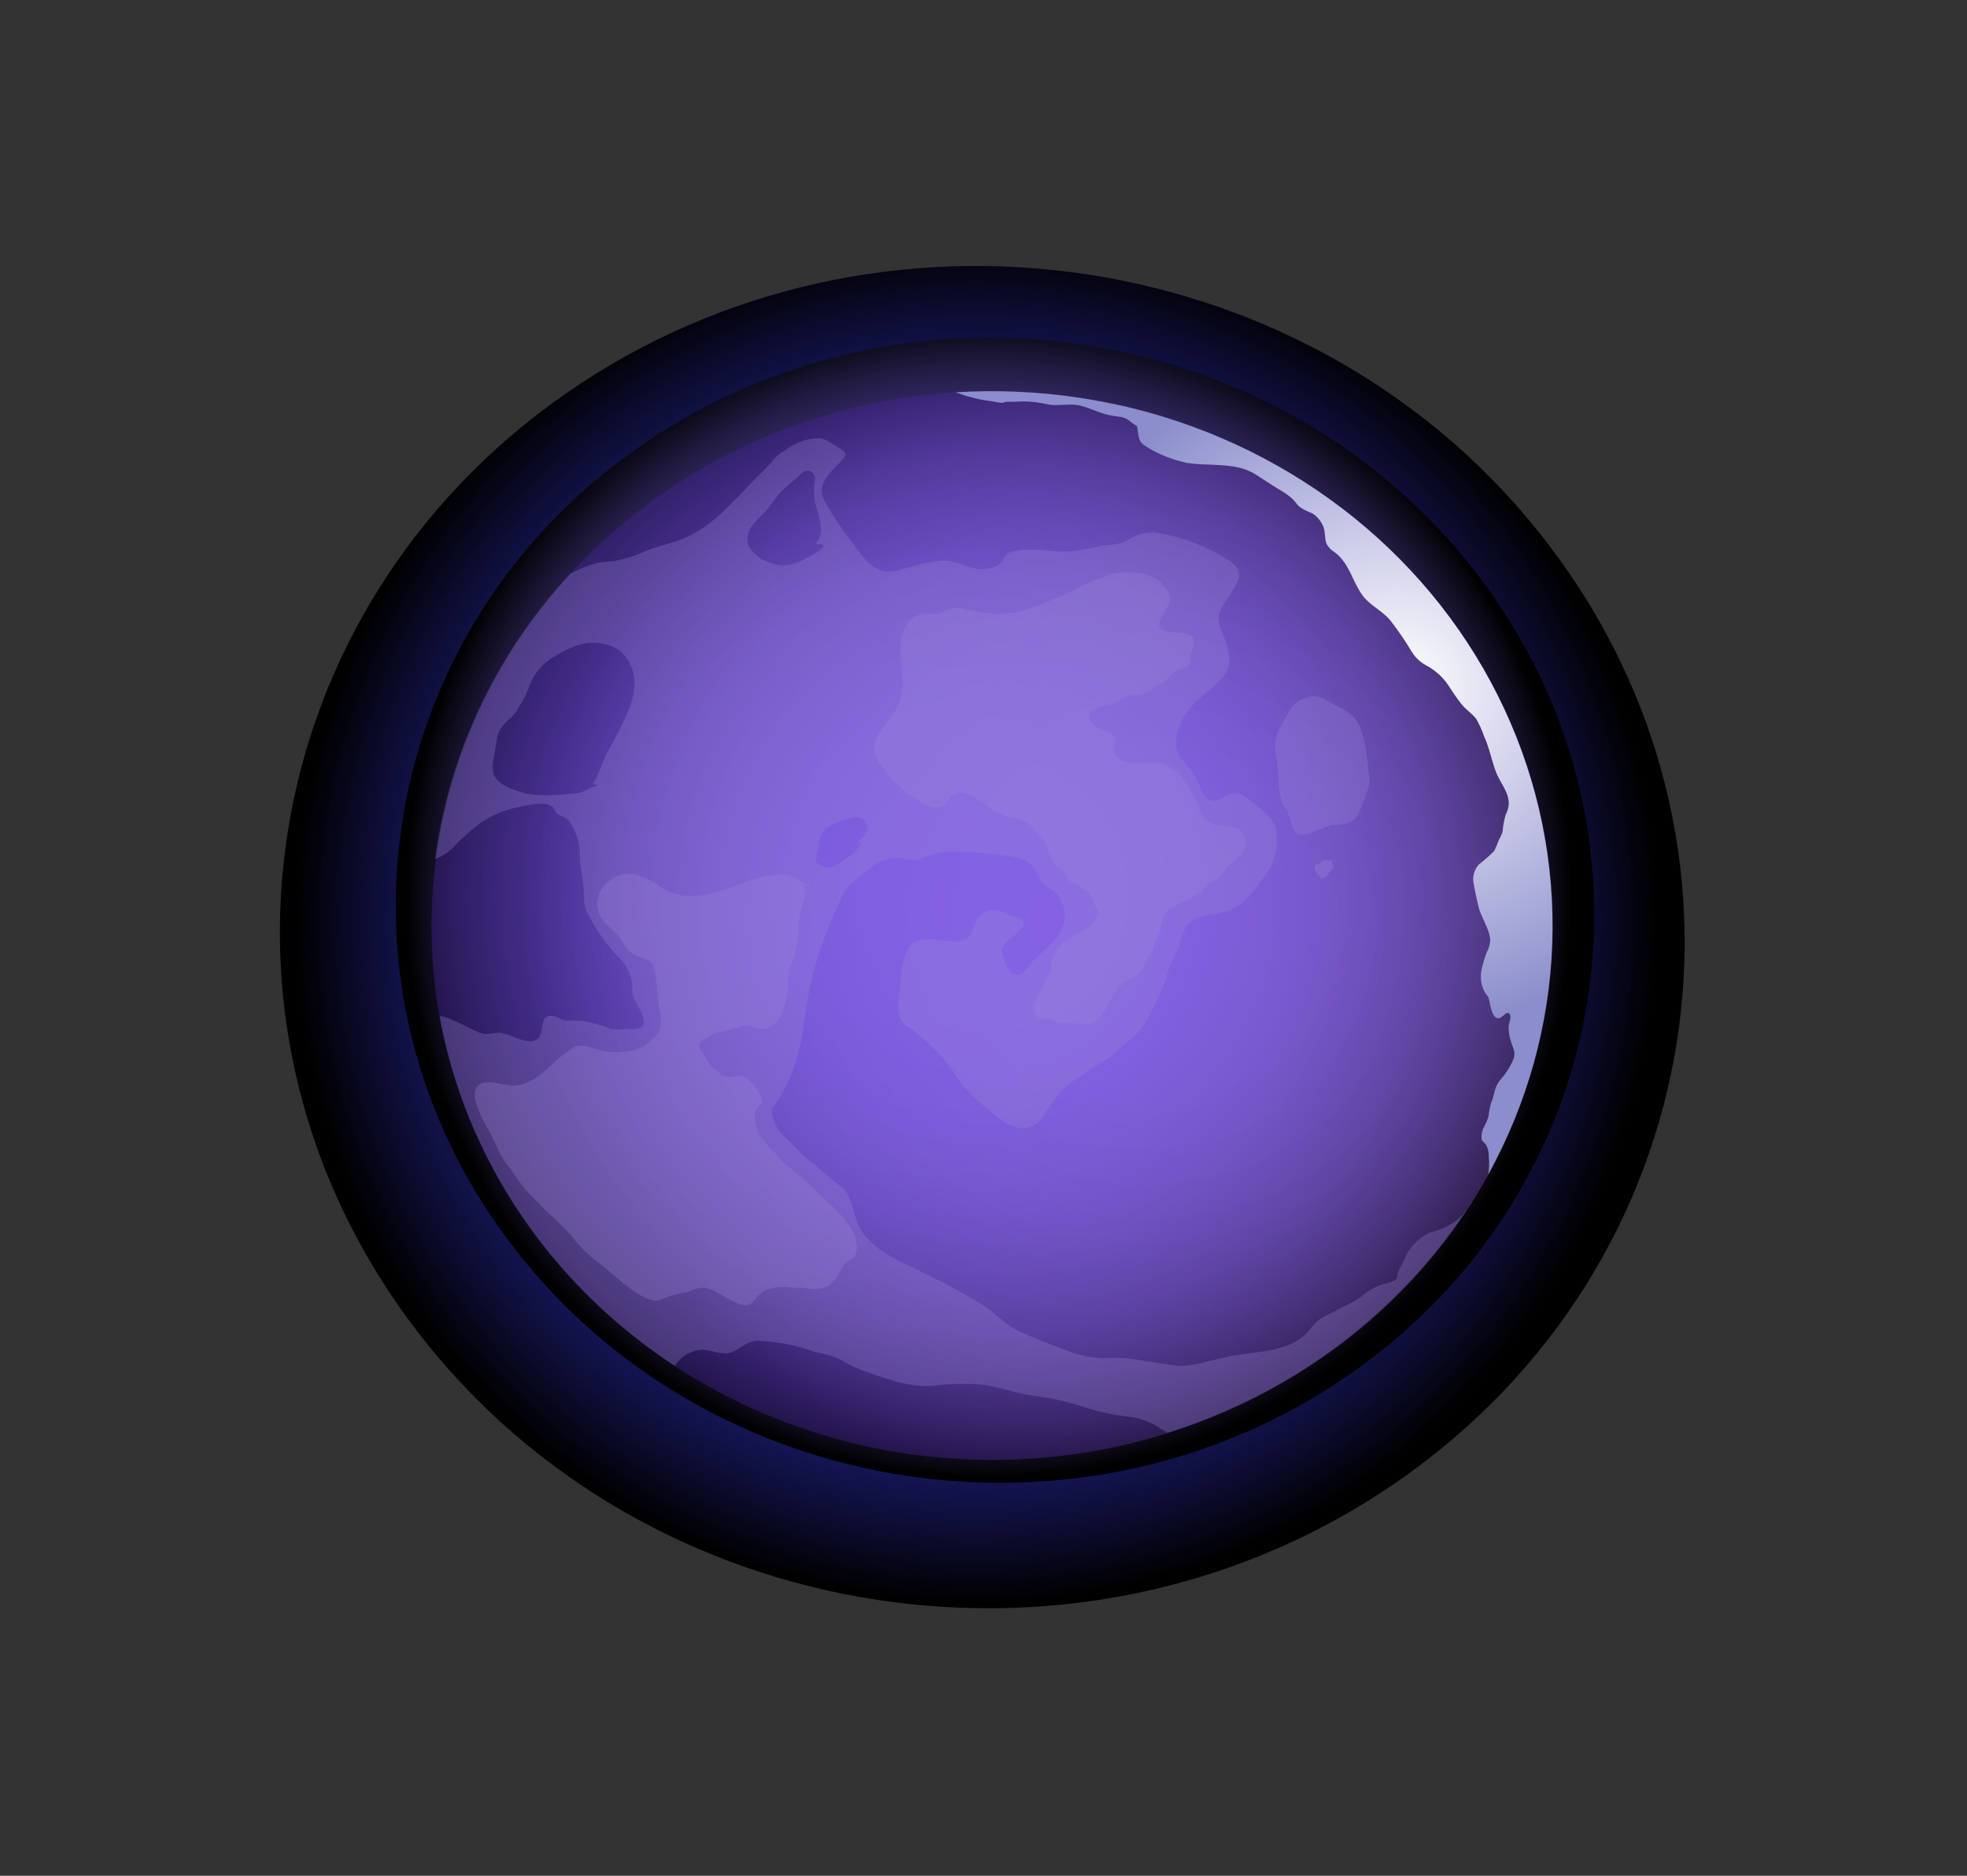 <svg width="645" height="615" viewBox="0 0 645 615" fill="none" xmlns="http://www.w3.org/2000/svg">
<rect x="0" y="0" width="645" height="615" fill="#333333" stroke="none"/>
<path style="mix-blend-mode:screen" d="M458.668 485.462C561.083 414.192 582.959 276.628 507.53 178.204C432.101 79.779 287.931 57.767 185.517 129.037C83.103 200.307 61.227 337.871 136.656 436.295C212.084 534.72 356.254 556.733 458.668 485.462Z" fill="url(#paint0_radial_2_1453)"/>
<path style="mix-blend-mode:screen" d="M442.774 450.479C530.145 389.678 548.809 272.321 484.461 188.356C420.113 104.39 297.12 85.612 209.749 146.414C122.379 207.215 103.715 324.572 168.063 408.537C232.411 492.503 355.403 511.281 442.774 450.479Z" fill="url(#paint1_radial_2_1453)"/>
<path opacity="0.44" fill-rule="evenodd" clip-rule="evenodd" d="M143.717 276.503C143.426 278.249 143.176 280.015 142.947 281.741C140.659 298.836 141.052 316.16 144.113 333.145C150.47 368.321 167.947 400.809 194.206 426.263C220.464 451.718 254.253 468.925 291.053 475.585C327.853 482.244 365.909 478.037 400.132 463.527C434.354 449.018 463.112 424.896 482.559 394.39C484.488 391.361 486.334 388.26 488.097 385.085C500.99 361.677 508.162 335.795 509.078 309.373C509.993 282.951 504.628 256.674 493.383 232.507C482.138 208.339 465.304 186.908 444.141 169.814C422.979 152.721 398.034 140.408 371.173 133.797C366.676 132.686 362.137 131.813 357.495 131C356.245 130.762 354.975 130.583 353.726 130.385C340.391 128.397 326.867 127.811 313.398 128.639C305.205 129.108 297.058 130.136 289.018 131.714C252.178 138.816 218.506 156.505 192.538 182.4C166.57 208.295 149.553 241.151 143.78 276.543L143.717 276.503Z" fill="url(#paint2_radial_2_1453)"/>
<g style="mix-blend-mode:multiply" opacity="0.3">
<path fill-rule="evenodd" clip-rule="evenodd" d="M187.023 188.058L188.209 187.483C190.565 186.294 193.041 185.337 195.6 184.626C197.682 184.09 199.91 184.249 201.846 183.892C205.339 183.162 208.734 182.058 211.965 180.598C215.921 178.912 219.96 178.297 223.936 176.63C234.346 172.444 241.425 163.1 249.024 155.581C250.691 154.053 252.242 152.416 253.667 150.68C254.734 149.454 256.016 148.414 257.456 147.605C260.499 145.248 264.242 143.86 268.157 143.637C270.531 143.637 272.321 145.244 274.403 146.435C277.193 148.042 278.192 148.637 276.048 150.958C272.342 154.926 267.054 158.894 270.718 164.846C272.836 168.65 275.229 172.31 277.88 175.797C281.066 179.567 283.564 184.923 288.623 186.907C292.371 188.356 296.555 186.173 300.324 185.419C303.647 184.445 307.092 183.898 310.567 183.793C313.093 184.219 315.554 184.938 317.896 185.935C321.831 187.086 326.39 187.046 328.847 183.674C329.805 182.404 329.409 181.928 331.054 181.134C332.831 180.53 334.705 180.228 336.592 180.241C341.547 179.944 346.585 181.114 351.478 180.717C354.817 180.292 358.127 179.676 361.388 178.872C363.558 178.749 365.716 178.47 367.842 178.039C368.904 177.622 370.091 176.73 371.215 176.234C374.018 174.698 377.32 174.21 380.48 174.865C388.648 176.356 396.403 179.443 403.257 183.931C407.212 186.709 406.838 189.01 404.797 192.681C403.069 195.835 399.301 199.585 399.593 203.275C399.801 206.39 401.903 209.227 402.528 212.183C403.153 215.139 403.756 217.917 401.966 220.575C398.968 225.079 393.638 228.094 390.203 232.181C386.289 236.804 383.228 245.137 388.308 249.759C390.545 252.107 392.291 254.841 393.451 257.814C394.45 259.798 395.283 262.814 398.198 262.615C400.134 262.476 402.049 260.373 403.944 260.096C404.949 260.001 405.964 260.131 406.907 260.475C407.85 260.82 408.696 261.369 409.378 262.08C411.793 264.064 415.186 266.167 416.956 268.726C420.204 273.428 418.518 281.999 415.374 286.343C411.585 291.581 408.129 297.057 401.425 299.021C397.261 300.271 392.264 299.576 389.266 303.366C387.434 305.727 387.455 308.306 386.393 310.885C385.114 313.286 384.001 315.765 383.062 318.305C382.404 320.847 381.498 323.324 380.355 325.705C378.858 329.197 377.133 332.596 375.192 335.883C372.756 339.593 368.946 341.954 365.885 345.009C363.075 347.687 359.952 348.779 356.87 351.12C353.789 353.461 349.396 355.524 346.898 358.936C345.003 361.496 343.421 364.273 341.38 366.872C335.634 373.757 328.347 367.567 323.288 363.123C319.742 360.328 316.599 357.099 313.94 353.52C312.04 350.435 309.822 347.537 307.319 344.87C304.791 342.262 302.07 339.829 299.179 337.589C297.9 336.914 296.764 336.019 295.827 334.95C294.579 332.93 294.143 330.548 294.598 328.245C295.306 323.146 295.369 316.341 297.43 311.679C299.637 306.461 305.862 307.929 310.338 308.504C312.899 308.822 316.189 308.901 317.812 306.798C319.436 304.695 319.291 302.413 321.144 300.429C322.024 299.425 323.227 298.726 324.567 298.439C325.907 298.152 327.309 298.294 328.555 298.842C329.784 299.279 330.637 300.033 331.887 300.41C333.136 300.787 334.343 300.291 335.218 301.461C337.092 303.901 332.969 306.242 331.324 307.73C328.368 310.369 328.014 311.024 329.242 314.694C329.95 316.797 331.324 320.15 334.156 319.495C336.238 319.019 338.32 315.23 339.715 313.98C345.961 308.643 352.207 303.267 347.647 294.676C346.231 291.978 344.503 291.938 342.463 290.073C340.423 288.208 339.798 284.895 337.466 282.951C334.406 280.431 329.013 280.689 325.141 280.074C320.321 279.365 315.439 279.112 310.567 279.32C307.665 279.535 304.836 280.29 302.239 281.542C299.345 282.633 296.535 281.106 293.557 281.304C288.082 281.681 285.23 285.034 281.066 288.089C276.902 291.145 276.006 294.16 274.008 298.584C269.806 307.592 266.765 317.052 264.951 326.757C263.639 335.129 262.869 343.839 259.684 351.675C258.136 355.352 256.263 358.896 254.083 362.27C253.375 363.361 252.98 362.904 253.021 364.531C253.334 366.206 253.859 367.838 254.583 369.392C255.832 371.792 258.976 374.074 260.829 376.256C262.655 378.208 264.654 380.007 266.804 381.633C269.74 384.252 272.717 386.553 275.694 389.053C280.545 393.021 279.317 399.905 283.335 404.786C289.019 411.69 296.555 413.952 304.384 418.118C310.723 421.119 316.869 424.478 322.788 428.177C326.39 430.657 329.034 433.613 332.928 435.815C337.994 438.256 343.208 440.409 348.542 442.263C352.643 444.029 357.044 445.078 361.534 445.358C364.306 445.159 367.09 445.159 369.862 445.358C375.275 446.171 380.751 447.064 386.226 447.798C389.106 447.86 391.977 447.465 394.721 446.627C397.635 446.072 400.571 445.258 403.507 444.643C411.21 443.096 421.745 443.334 427.678 437.779C429.406 436.172 430.781 434.128 432.634 432.601C434.271 431.575 435.99 430.673 437.776 429.903C439.108 429.083 440.5 428.353 441.94 427.72C444.097 426.754 446.085 425.476 447.832 423.931C449.577 422.688 451.507 421.698 453.557 420.995C454.874 420.739 456.153 420.333 457.367 419.784C458.471 418.931 458.013 418.336 458.429 417.106C458.845 415.876 459.741 414.725 460.303 413.416C461.757 409.377 464.824 406.047 468.839 404.151C470.874 403.651 472.839 402.918 474.689 401.968C478.135 400.224 480.869 397.43 482.455 394.033V394.37C459.692 429.972 424.379 456.696 382.833 469.76C381.625 469.046 380.459 468.332 379.356 467.598C376.075 465.659 372.341 464.527 368.488 464.304C363.227 463.526 358.055 462.277 353.04 460.575C348.572 459.205 343.978 458.242 339.319 457.698C333.427 456.884 327.931 454.782 321.976 453.948C316.423 453.551 310.842 453.697 305.321 454.385C297.243 454.881 289.269 451.548 281.794 448.889C278.421 447.699 275.548 445.358 272.03 444.346C269.948 443.731 267.866 443.552 265.784 442.779C260.276 440.891 254.498 439.814 248.649 439.584C244.985 439.584 243.09 441.985 240.155 443.275C237.219 444.564 233.513 442.66 230.369 442.54C228.515 442.629 226.714 443.161 225.131 444.087C223.548 445.012 222.235 446.302 221.313 447.838C201.072 434.566 183.818 417.575 170.561 397.863C157.304 378.151 148.312 356.114 144.113 333.046C149.152 333.82 156.085 338.859 159.041 338.998C160.831 339.117 162.497 338.383 164.433 338.66C166.096 339.037 167.709 339.589 169.243 340.307C171.762 341.18 174.947 342.291 176.759 340.069C178.57 337.847 176.759 333.046 180.735 333.046C182.692 333.046 184.254 334.732 186.481 334.673C188.231 334.527 189.992 334.58 191.728 334.831C194.672 335.438 197.562 336.268 200.368 337.311C201.741 337.59 203.16 337.59 204.532 337.311C206.056 337.44 207.589 337.44 209.112 337.311C212.86 336.081 210.382 332.232 209.321 330.05C208.626 328.859 208.014 327.627 207.489 326.36C207.257 325.236 207.222 324.083 207.384 322.947C207.017 319.495 205.406 316.27 202.825 313.821C199.147 310.036 196.049 305.775 193.623 301.164C192.491 299.481 191.778 297.574 191.541 295.589C191.541 293.922 191.416 292.256 191.312 290.569C191.194 288.645 190.908 286.734 190.458 284.855C189.917 282.197 190.333 279.538 189.896 276.92C189.5 274.658 187.71 269.877 185.732 268.329C184.816 267.635 183.546 267.595 182.651 266.702C181.755 265.809 181.755 264.718 180.569 264.163C177.966 262.675 172.386 264.163 169.68 264.698C165.372 265.604 161.292 267.302 157.667 269.698C154.339 272.187 151.258 274.963 148.465 277.991C146.852 279.593 144.881 280.828 142.697 281.602C142.926 279.876 143.176 278.11 143.468 276.364C148.862 243.576 163.973 212.938 187.023 188.058ZM267.595 282.256C267.824 283.486 270.198 284.498 271.364 284.478C273.737 284.478 275.965 282.217 277.943 281.086C280.063 279.976 281.641 278.116 282.336 275.908L280.441 276.781C282.523 274.797 285.563 273.011 284.001 269.738C283.624 268.959 282.944 268.351 282.105 268.04C281.267 267.729 280.334 267.74 279.504 268.071C276.276 268.648 273.232 269.931 270.614 271.821C269.253 273.333 268.513 275.264 268.532 277.257C267.996 278.878 267.681 280.559 267.595 282.256ZM245.297 178.515C246.2 180.55 247.79 182.24 249.815 183.316C251.608 184.249 253.538 184.918 255.541 185.3C259.455 185.915 263.556 183.495 266.742 181.749C268.595 180.777 272.758 177.781 267.366 178.495C268.274 177.385 268.894 176.087 269.178 174.706C269.202 173.644 269.132 172.582 268.969 171.532C268.782 169.191 267.678 167.147 267.325 164.885C266.984 163.039 266.852 161.164 266.929 159.291C267.054 157.703 267.783 156.394 266.45 155.065C266.147 154.703 265.722 154.454 265.246 154.36C264.771 154.265 264.276 154.332 263.848 154.549C262.765 154.966 261.766 156.394 260.745 157.128C259.725 157.862 258.664 158.795 257.706 159.687C254.749 162.207 252.938 165.739 250.232 168.476C248.673 169.773 247.325 171.285 246.234 172.96C245.696 173.779 245.336 174.693 245.175 175.647C245.014 176.601 245.055 177.577 245.297 178.515ZM161.893 253.906C163.267 257.259 167.952 258.866 171.283 259.858C176.196 261.246 182.442 260.711 187.543 260.234C189.515 260.135 191.435 259.591 193.144 258.647C195.101 257.616 197.537 257.239 194.435 257.159C195.738 254.667 196.885 252.103 197.87 249.481C199.119 246.208 201.201 243.153 202.783 239.978C205.407 234.721 208.634 228.412 207.988 222.4C207.551 218.432 205.136 213.929 201.326 212.223C198.474 210.96 195.305 210.492 192.186 210.874C188.579 211.628 185.162 213.05 182.13 215.06C178.957 216.8 176.372 219.368 174.677 222.46C173.552 224.702 172.928 227.142 171.637 229.285C170.991 230.376 170.367 231.269 169.784 232.519C168.978 233.839 167.951 235.025 166.744 236.03C165.008 237.386 163.744 239.212 163.122 241.268C162.664 243.45 162.435 245.652 162.081 247.835C161.42 249.828 161.355 251.958 161.893 253.985V253.906Z" fill="#9A86D6"/>
</g>
<g style="mix-blend-mode:multiply" opacity="0.3">
<path fill-rule="evenodd" clip-rule="evenodd" d="M422.411 266.702C422.91 268.349 423.722 272.178 425.471 273.309C427.22 274.44 430.364 272.734 432.175 272.139C433.628 271.509 435.132 270.991 436.672 270.591C437.985 270.549 439.293 270.417 440.586 270.194C441.787 269.904 442.932 269.436 443.98 268.805C444.719 268.048 445.305 267.167 445.708 266.206C446.855 263.733 447.822 261.188 448.602 258.588C449.119 257.138 449.212 255.581 448.873 254.085C448.602 251.922 448.498 249.74 448.144 247.577C447.791 244.406 447.058 241.284 445.958 238.272C444.864 235.828 442.944 233.803 440.503 232.519C439.441 231.884 438.234 231.586 437.193 230.932C435.958 230.064 434.624 229.332 433.216 228.749C432.393 228.433 431.521 228.252 430.634 228.214C429.705 228.299 428.804 228.57 427.99 229.007C426.778 229.25 425.657 229.798 424.742 230.594C423.887 231.37 423.183 232.284 422.66 233.293C421.64 235.277 420.162 237.261 419.288 239.463C418.078 242.068 417.765 244.971 418.392 247.756C418.933 250.425 419.232 253.133 419.288 255.85C419.241 258.434 419.671 261.006 420.558 263.449C421.39 265.016 422.411 266.147 422.411 266.702Z" fill="#9A86D6"/>
</g>
<path style="mix-blend-mode:multiply" opacity="0.3" fill-rule="evenodd" clip-rule="evenodd" d="M435.964 281.741C436.715 282.594 437.173 283.647 437.276 284.756C435.673 285.292 435.34 287.931 433.299 288.07C432.488 286.8 430.093 285.173 431.613 283.487C431.821 283.248 432.529 283.189 432.8 282.991C433.07 282.792 433.404 282.157 433.862 282.018C435.331 282.01 436.793 282.225 438.192 282.653L435.964 281.741Z" fill="url(#paint3_linear_2_1453)"/>
<g style="mix-blend-mode:multiply" opacity="0.3">
<path fill-rule="evenodd" clip-rule="evenodd" d="M396.011 289.974C395.252 291.151 394.237 292.159 393.034 292.93C391.91 293.624 390.577 294.259 389.411 294.914C387.083 295.993 384.861 297.268 382.77 298.723C380.979 300.251 381.25 301.838 380.688 303.782C380.355 304.953 379.793 306.123 379.355 307.274C379.048 307.916 378.79 308.58 378.585 309.258C378.501 310.065 378.334 310.863 378.085 311.639C377.378 313.206 376.003 314.277 375.275 315.865C374.922 317.164 374.292 318.38 373.422 319.436C372.56 320.02 371.613 320.481 370.611 320.805C369.455 321.459 368.41 322.275 367.509 323.225C364.24 326.34 363.241 330.665 360.326 333.919C357.411 337.172 351.998 335.149 348.625 335.268C348.063 335.268 347.501 335.645 346.918 335.506C346.335 335.367 345.732 334.772 345.19 334.474C344.243 333.916 343.137 333.653 342.026 333.72C341.318 333.72 341.651 334.256 340.693 333.899C340.11 333.681 339.527 332.57 339.298 332.074C339.006 331.347 338.895 330.565 338.975 329.79C339.054 329.015 339.322 328.269 339.756 327.61C340.527 326.042 341.234 324.435 342.005 322.868C342.856 321.501 343.614 320.082 344.274 318.622C344.774 317.115 344.711 315.547 345.232 314.039C346.523 310.389 349.042 308.901 352.29 306.719C355.538 304.536 359.577 303.346 359.993 299.437C360.16 297.85 359.473 297.692 358.827 296.481C358.383 295 357.724 293.584 356.87 292.275C356.056 291.694 355.184 291.189 354.268 290.768C352.981 290.198 351.742 289.534 350.562 288.784C349.271 287.891 349.458 286.8 348.709 285.748C348.23 285.034 348.167 285.411 347.501 284.935C346.821 284.485 346.264 283.886 345.877 283.189C344.897 281.902 344.151 280.466 343.67 278.943C343.401 277.629 342.856 276.381 342.067 275.273C341.003 273.877 339.842 272.551 338.59 271.305C337.266 270.01 335.65 269.019 333.864 268.408C332.974 268.212 332.069 268.086 331.158 268.031C328.578 267.317 326.173 266.123 324.079 264.52C320.81 262.536 316.147 257.794 312.17 260.929C310.983 261.861 310.713 263.429 309.297 264.183C306.299 265.809 303.238 263.726 300.698 262.199C296.598 259.557 293.006 256.262 290.08 252.457C288.102 250.096 286.437 248.073 286.791 244.898C287.478 238.768 293.349 235.435 295.119 229.761C296.888 224.087 295.119 217.857 295.244 212.262C295.129 209.14 296.184 206.081 298.221 203.632C299.08 202.841 300.055 202.173 301.115 201.648C303.426 200.497 304.8 201.37 306.882 201.37C308.106 201.311 309.275 200.872 310.213 200.121C313.315 198.335 318.291 200.279 321.56 200.716C326.471 201.622 331.54 201.363 336.321 199.962C341.759 198.1 347.071 195.92 352.227 193.435C355.981 191.459 359.886 189.755 363.907 188.336C366.813 187.567 369.858 187.398 372.839 187.84C374.836 187.932 376.778 188.491 378.495 189.466C380.213 190.442 381.652 191.805 382.687 193.435C384.769 196.748 383.145 198.176 381.521 201.251C381 202.243 379.689 204.247 380.188 205.457C380.959 207.263 384.352 207.302 385.997 207.441C387.642 207.58 390.765 207.441 391.306 209.425C391.334 211.275 391.053 213.116 390.473 214.881C390.244 216.21 390.473 217.798 389.266 218.671C388.058 219.543 387.184 219.246 386.268 219.583C384.498 220.158 383.873 221.567 382.687 222.777C381.694 223.554 380.611 224.22 379.46 224.761C378.195 225.823 376.796 226.729 375.296 227.459C372.693 228.293 370.403 227.321 367.925 229.007C367.157 229.691 366.304 230.284 365.385 230.773C364.572 231.006 363.734 231.152 362.887 231.209C360.909 231.586 357.932 232.3 357.328 234.483C356.724 236.665 359.618 238.629 361.367 239.383C363.116 240.137 365.531 240.514 365.698 242.419C365.864 244.323 364.657 245.295 365.469 246.922C368.03 252.041 375.212 249.323 379.751 250.116C386.58 251.307 389.349 257.338 392.055 262.655C392.326 263.171 392.826 263.567 393.076 264.063C393.513 264.936 393.076 265.373 393.388 266.226C393.847 267.347 394.711 268.276 395.824 268.845C396.929 269.74 398.242 270.373 399.655 270.69C401.404 271.007 403.361 270.988 405.068 271.464C408.482 272.436 409.107 276.364 407.712 279.241C406.796 281.066 404.131 282.157 402.861 283.784C401.945 285.143 400.9 286.418 399.738 287.593C398.936 288.159 398.102 288.682 397.24 289.161C396.178 289.974 395.595 291.224 396.011 289.974Z" fill="#9A86D6"/>
</g>
<g style="mix-blend-mode:multiply" opacity="0.3">
<path fill-rule="evenodd" clip-rule="evenodd" d="M263.952 290.193C264.109 291.791 264.011 293.404 263.66 294.974C263.265 296.383 262.723 297.652 262.453 299.101C261.724 302.87 261.807 306.838 261.224 310.667C260.735 312.762 260.038 314.809 259.142 316.778C258.143 319.555 258.747 322.373 258.247 325.17C257.56 329.039 256.81 333.106 253.667 335.864C253.154 336.42 252.507 336.849 251.782 337.115C251.057 337.381 250.275 337.476 249.503 337.391C247.92 337.232 246.754 336.24 245.11 336.082C243.824 336.174 242.571 336.512 241.425 337.074C239.759 337.51 238.073 337.867 236.386 338.224C235.005 338.508 233.713 339.1 232.618 339.951C231.473 340.704 229.953 340.942 229.37 342.292C228.787 343.641 230.265 344.831 230.994 346.021C232.239 348.442 234.065 350.549 236.324 352.172C236.898 352.617 237.575 352.925 238.3 353.07C239.024 353.215 239.774 353.192 240.488 353.005C241.261 352.741 242.089 352.66 242.902 352.771C243.715 352.882 244.487 353.18 245.151 353.64C247.08 355.273 248.583 357.31 249.544 359.592C249.7 360.138 249.811 360.695 249.877 361.258C249.877 362.409 249.877 361.635 249.211 362.369C248.545 363.103 247.775 363.679 247.587 364.829C247.421 366.797 247.712 368.775 248.441 370.622C248.853 371.781 249.496 372.852 250.336 373.777C251.335 374.809 251.897 375.959 253.021 376.931C255.207 378.915 256.477 381.118 258.934 382.883C261.739 384.931 264.346 387.215 266.721 389.708C271.905 394.807 277.672 398.735 280.378 405.58C281.045 407.266 281.336 410.659 280.025 412.186C279.525 412.782 278.317 413.178 277.672 413.714C276.625 414.729 275.785 415.919 275.194 417.226C274.356 418.977 273.093 420.514 271.509 421.709C269.621 422.481 267.55 422.755 265.513 422.503C264.507 422.334 263.492 422.215 262.473 422.146C261.682 422.146 261.099 422.364 260.225 422.285C257.362 421.668 254.375 421.833 251.606 422.761C250.614 423.193 249.711 423.791 248.941 424.527C247.983 425.38 247.233 426.788 246.172 427.483C244.09 428.872 240.321 426.669 238.552 425.717C235.97 424.308 233.138 422.146 229.974 422.245C228.079 422.245 226.476 423.455 224.581 423.773C222.165 424.151 219.807 424.817 217.565 425.757C216.757 426.237 215.807 426.453 214.859 426.372C211.319 426.034 208.196 423.594 205.469 421.571C202.242 419.17 199.41 416.313 196.183 413.932C192.911 411.516 190.028 408.655 187.626 405.441C185.034 402.551 182.253 399.821 179.298 397.267C177.216 395.164 175.135 393.002 173.053 390.879C171.083 388.59 169.287 386.17 167.681 383.637C166.188 381.849 164.877 379.929 163.767 377.904C162.747 375.454 161.593 373.057 160.311 370.722C158.852 368.425 157.645 365.992 156.709 363.46C155.814 361.06 154.481 356.378 158.125 355.128C160.748 354.255 164.267 355.485 166.911 355.842C171.075 356.398 174.718 354.275 177.82 351.775C180.319 349.791 182.401 347.39 185.107 345.565C186.419 344.652 188.001 343.045 189.688 342.827C191.109 342.755 192.53 342.978 193.851 343.482C196.629 344.512 199.596 344.998 202.575 344.91C205.57 345.017 208.541 344.374 211.194 343.045C212.573 341.937 213.873 340.744 215.088 339.474C216.961 337.808 216.982 334.197 216.462 331.876C215.379 326.975 215.733 321.956 214.38 317.056C213.547 314 209.425 314.238 207.072 312.492C205.542 311.027 204.276 309.331 203.325 307.473C202.053 305.995 200.661 304.615 199.161 303.346C198.061 302.419 197.193 301.269 196.62 299.98C196.047 298.691 195.784 297.297 195.85 295.899C195.916 294.501 196.309 293.135 197.001 291.9C197.693 290.666 198.665 289.594 199.848 288.764C201.243 287.576 202.976 286.808 204.829 286.557C206.681 286.307 208.57 286.585 210.257 287.356C211.798 288.07 213.401 288.705 214.859 289.558C216.588 290.88 218.492 291.981 220.522 292.831C228.995 295.43 237.032 291.978 244.756 289.121C248.407 287.628 252.319 286.8 256.29 286.681C257.09 286.552 257.91 286.598 258.689 286.814C259.468 287.031 260.185 287.413 260.787 287.931C261.95 288.705 263.167 289.401 264.43 290.014C265.846 290.887 266.617 292.316 263.952 290.193Z" fill="#9A86D6"/>
</g>
<path style="mix-blend-mode:soft-light" fill-rule="evenodd" clip-rule="evenodd" d="M313.336 128.619L314.148 128.896C317.832 130.252 321.678 131.165 325.599 131.614C326.558 131.863 327.542 132.016 328.535 132.071C329.222 132.071 329.555 131.713 330.304 131.733C331.907 131.733 333.573 131.733 335.093 131.614C338.042 131.6 340.981 131.947 343.837 132.646C347.272 133.182 351.041 132.17 354.372 133.023C357.703 133.876 361.242 135.82 364.99 136.336L367.592 136.713C369.82 137.07 370.611 138.439 372.881 139.768C373.151 141.336 373.172 144.034 374.338 145.244C374.784 145.681 375.288 146.062 375.837 146.375C377.211 147.274 378.651 148.076 380.147 148.776C383.036 150.083 386.066 151.088 389.183 151.771C391.756 152.115 394.35 152.3 396.948 152.327C402.132 152.624 407.129 152.684 411.647 155.501C414.125 157.068 416.581 158.755 419.121 160.282C420.662 161.141 422.118 162.131 423.473 163.239C424.43 164.092 425.159 165.223 426.034 166.095C427.301 167.004 428.705 167.726 430.197 168.238C431.685 169.147 432.869 170.441 433.612 171.968C434.799 174.091 434.174 176.333 435.028 178.396C435.669 179.509 436.602 180.445 437.734 181.114C442.502 184.784 443.314 190.32 446.645 195.002C449.019 198.414 453.224 200.16 455.931 203.434C458.514 206.767 460.884 210.245 463.03 213.849C464.289 215.842 466.116 217.452 468.298 218.492C470.762 219.944 472.887 221.861 474.544 224.126C476.105 226.467 477.542 228.789 479.353 230.991C480.748 232.737 482.726 233.927 484.058 235.693C485.073 237.444 485.91 239.285 486.557 241.188C488.41 245.156 489.097 249.481 490.721 253.568C492.115 256.921 495.093 260.195 494.697 263.964C494.567 265.09 494.229 266.185 493.698 267.198C493.18 268.981 492.852 270.809 492.719 272.654C492.418 273.601 492.006 274.513 491.491 275.372C491.059 276.631 490.53 277.858 489.909 279.042C488.355 280.621 486.685 282.093 484.912 283.447C484.134 284.328 483.581 285.368 483.296 286.487C483.01 287.605 483.001 288.772 483.267 289.895C483.683 292.335 484.225 294.835 484.808 297.215C485.661 300.905 488.43 304.417 488.68 308.266C488.584 309.651 488.187 311.002 487.514 312.234C486.931 313.762 486.39 315.547 485.974 317.114C485.555 318.778 485.477 320.502 485.745 322.193C485.977 323.353 486.398 324.471 486.994 325.507C487.223 326.003 487.743 326.38 488.014 326.876C488.322 327.808 488.545 328.764 488.68 329.732C488.951 330.705 489.492 332.966 490.429 333.581C492.386 334.891 493.802 330.962 494.968 332.391C495.801 333.383 494.739 335.407 494.697 336.537C494.656 338.143 494.888 339.744 495.384 341.279C496.259 344.195 497.279 345.068 496.009 347.886C494.99 350.105 493.636 352.17 491.991 354.016C489.909 356.357 490.117 358.976 488.951 361.595C488.519 363.047 488.233 364.535 488.097 366.039C487.657 367.367 487.093 368.656 486.411 369.888C485.889 371.022 485.689 372.267 485.828 373.499C486.015 374.252 486.89 374.768 487.327 375.383C487.946 376.556 488.233 377.862 488.16 379.173C488.401 381.155 488.338 383.16 487.972 385.125C500.874 361.723 508.058 335.845 508.985 309.425C509.912 283.005 504.559 256.727 493.326 232.557C482.093 208.386 465.272 186.948 444.119 169.846C422.966 152.744 398.029 140.42 371.173 133.797C366.676 132.686 362.138 131.813 357.495 130.999C356.246 130.761 354.976 130.583 353.727 130.384C340.372 128.385 326.827 127.793 313.336 128.619Z" fill="url(#paint4_radial_2_1453)"/>
<defs>
<radialGradient id="paint0_radial_2_1453" cx="0" cy="0" r="1" gradientUnits="userSpaceOnUse" gradientTransform="translate(320.084 302.343) rotate(-127.465) scale(224.143 225.314)">
<stop stop-color="#3D41FF"/>
<stop offset="0.12" stop-color="#3C40FB"/>
<stop offset="0.25" stop-color="#393DEE"/>
<stop offset="0.37" stop-color="#3438DA"/>
<stop offset="0.5" stop-color="#2D30BD"/>
<stop offset="0.63" stop-color="#242798"/>
<stop offset="0.76" stop-color="#191B6A"/>
<stop offset="0.89" stop-color="#0D0D35"/>
<stop offset="1"/>
</radialGradient>
<radialGradient id="paint1_radial_2_1453" cx="0" cy="0" r="1" gradientUnits="userSpaceOnUse" gradientTransform="translate(324.12 293.594) rotate(-127.465) scale(191.24 192.239)">
<stop stop-color="#8168FF"/>
<stop offset="0.22" stop-color="#8067FC"/>
<stop offset="0.36" stop-color="#7B63F4"/>
<stop offset="0.47" stop-color="#745EE5"/>
<stop offset="0.57" stop-color="#6A55D1"/>
<stop offset="0.66" stop-color="#5C4AB6"/>
<stop offset="0.75" stop-color="#4C3D96"/>
<stop offset="0.83" stop-color="#382D6F"/>
<stop offset="0.91" stop-color="#211B42"/>
<stop offset="0.98" stop-color="#080710"/>
<stop offset="1"/>
</radialGradient>
<radialGradient id="paint2_radial_2_1453" cx="0" cy="0" r="1" gradientUnits="userSpaceOnUse" gradientTransform="translate(374.229 303.488) rotate(-171.784) scale(198.049 189.115)">
<stop stop-color="#895CC2"/>
<stop offset="0.32" stop-color="#865AC0"/>
<stop offset="0.53" stop-color="#7D52BA"/>
<stop offset="0.71" stop-color="#6E45AF"/>
<stop offset="0.87" stop-color="#5934A0"/>
<stop offset="1" stop-color="#432190"/>
</radialGradient>
<linearGradient id="paint3_linear_2_1453" x1="428.578" y1="293.855" x2="429.527" y2="287.281" gradientUnits="userSpaceOnUse">
<stop stop-color="#E8DDFF"/>
<stop offset="1" stop-color="#AA8AD8"/>
</linearGradient>
<radialGradient id="paint4_radial_2_1453" cx="0" cy="0" r="1" gradientUnits="userSpaceOnUse" gradientTransform="translate(458.361 224.698) rotate(-171.784) scale(117.871 112.554)">
<stop stop-color="white"/>
<stop offset="1" stop-color="#8B8DCC"/>
</radialGradient>
</defs>
</svg>
